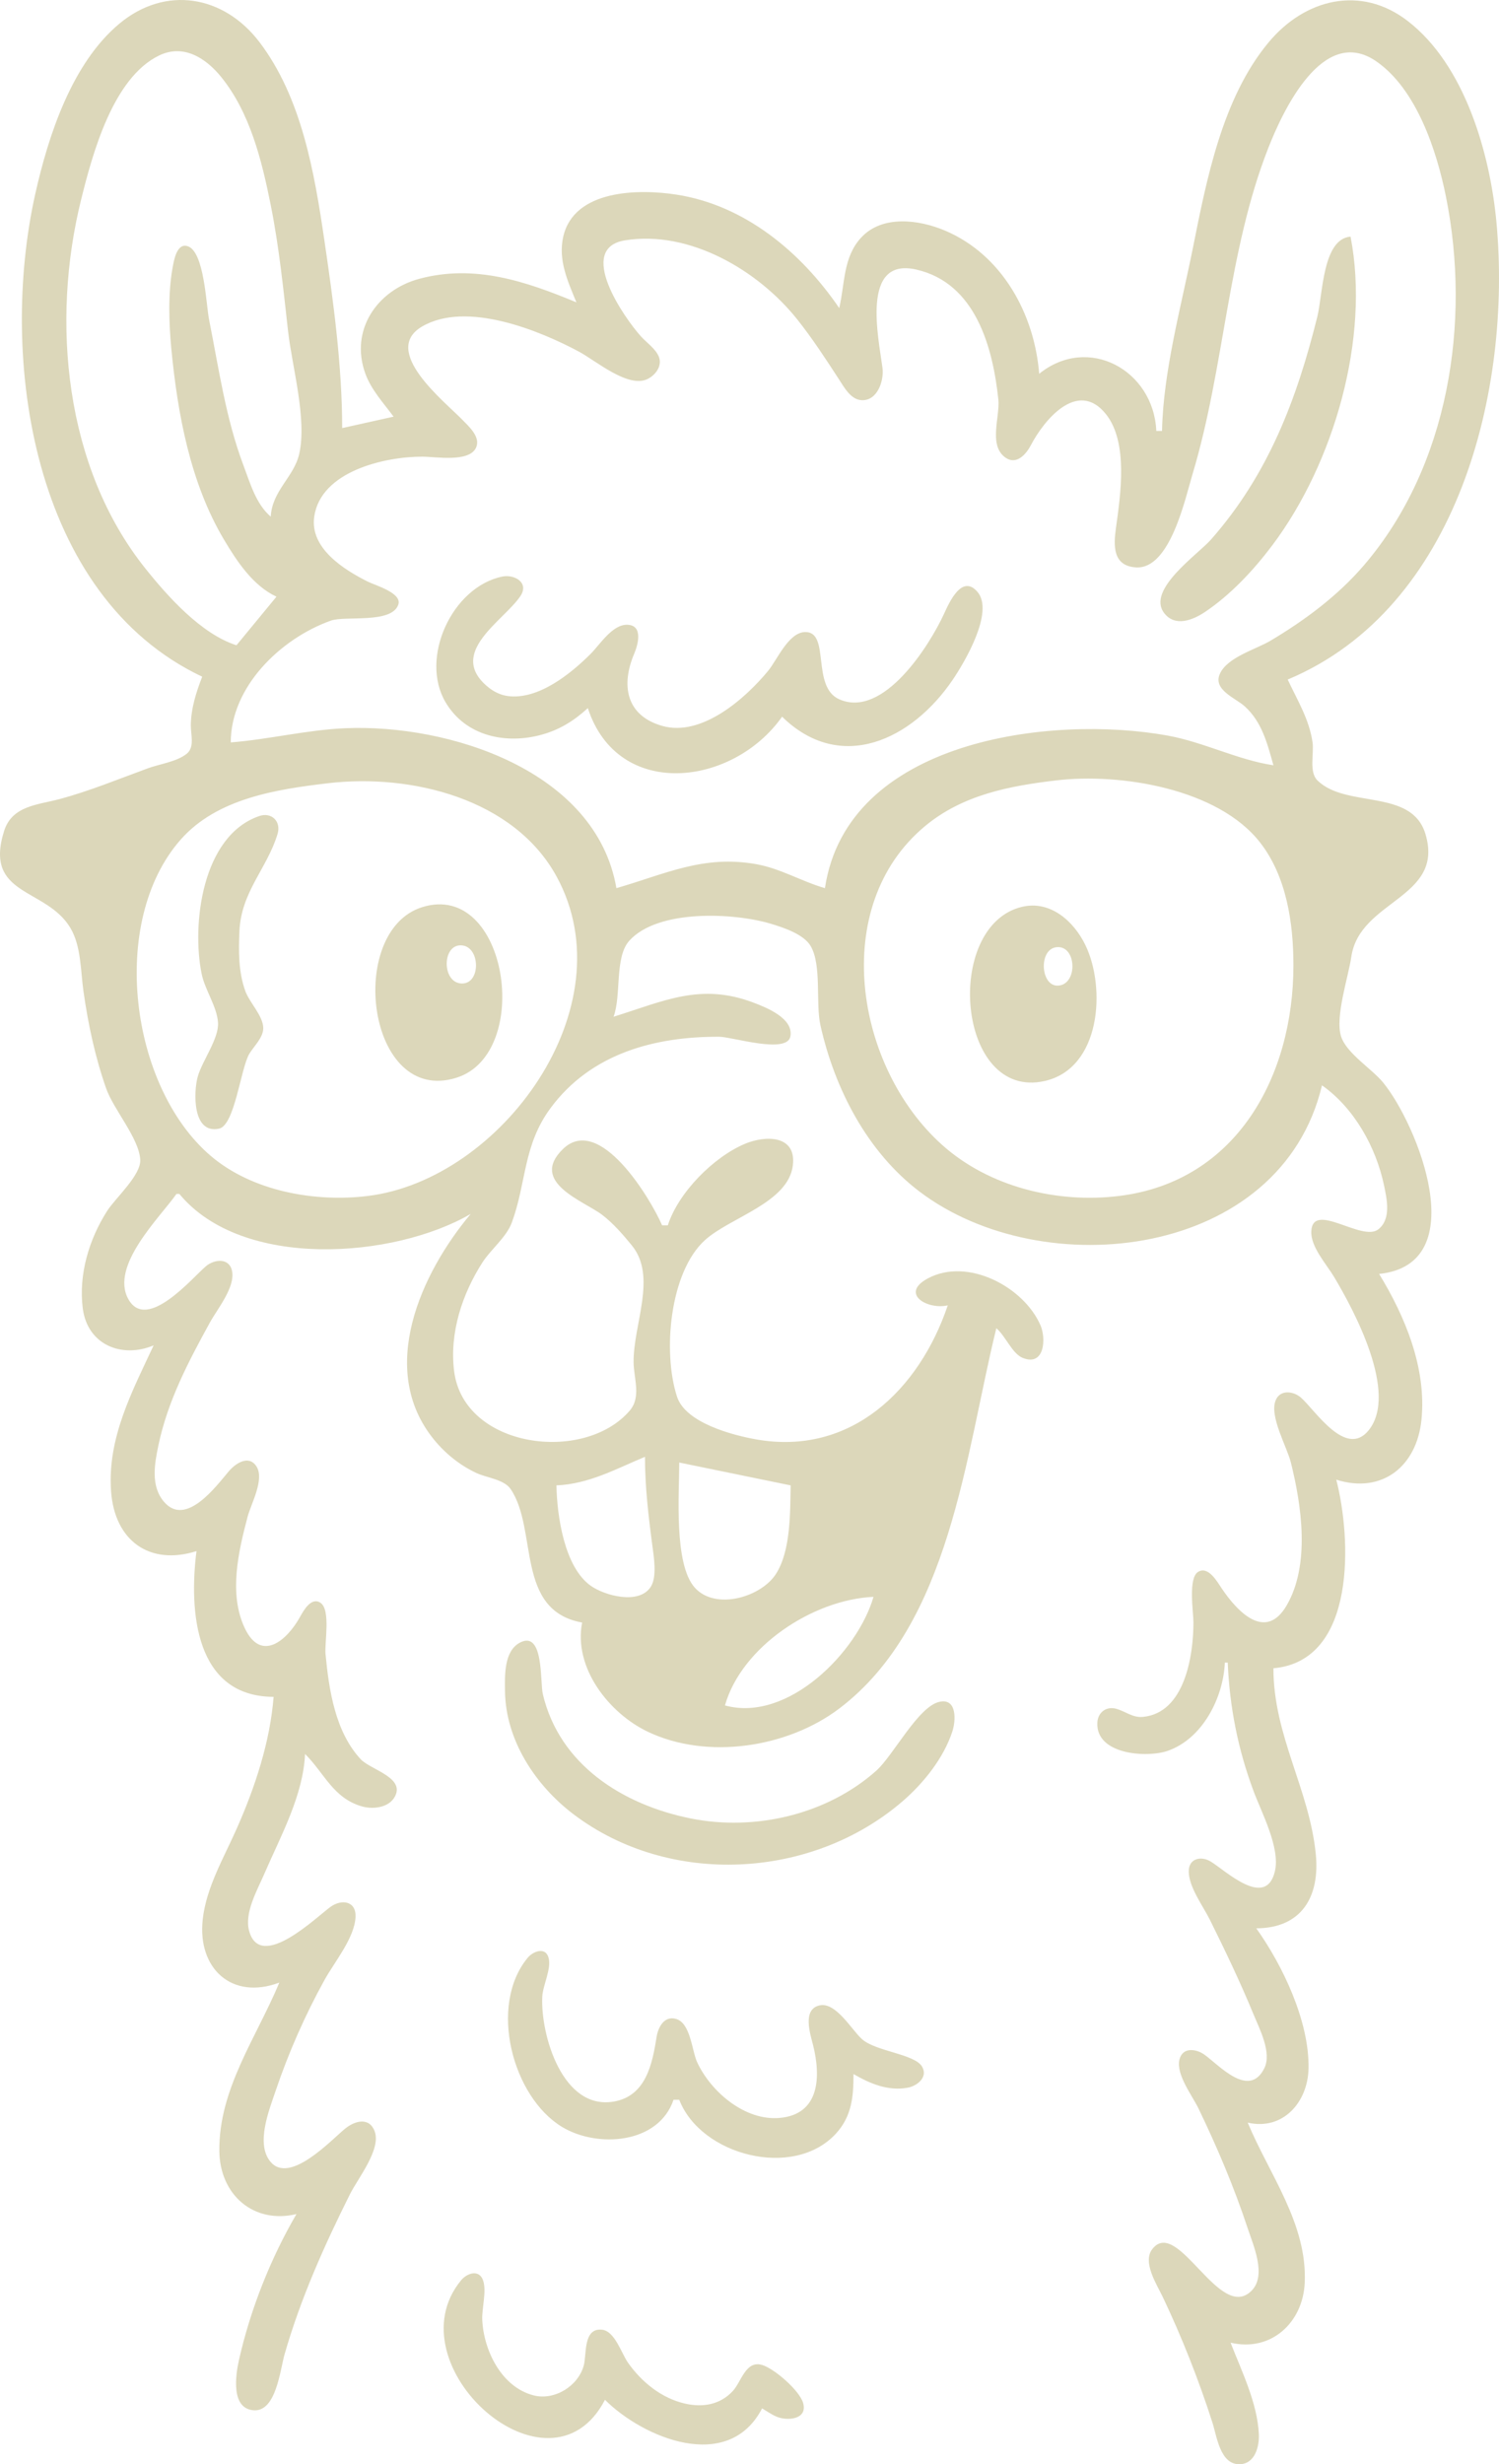 <?xml version="1.0" encoding="UTF-8" standalone="no"?>
<!-- Created with Inkscape (http://www.inkscape.org/) -->

<svg
   version="1.1"
   id="svg1"
   width="524.749"
   height="862.35"
   viewBox="0 0 524.749 862.35"
   sodipodi:docname="logo_dark.svg"
   inkscape:version="1.4.2 (ebf0e940d0, 2025-05-08)"
   xmlns:inkscape="http://www.inkscape.org/namespaces/inkscape"
   xmlns:sodipodi="http://sodipodi.sourceforge.net/DTD/sodipodi-0.dtd"
   xmlns="http://www.w3.org/2000/svg"
   xmlns:svg="http://www.w3.org/2000/svg">
  <sodipodi:namedview
     id="namedview1"
     pagecolor="#ffffff"
     bordercolor="#000000"
     borderopacity="0.25"
     inkscape:showpageshadow="2"
     inkscape:pageopacity="0.0"
     inkscape:pagecheckerboard="0"
     inkscape:deskcolor="#d1d1d1"
     inkscape:zoom="0.95088997"
     inkscape:cx="261.85995"
     inkscape:cy="431.17502"
     inkscape:window-width="1912"
     inkscape:window-height="1031"
     inkscape:window-x="3"
     inkscape:window-y="23"
     inkscape:window-maximized="1"
     inkscape:current-layer="svg1" />
  <defs
     id="defs1" />
  <g
     id="g1"
     transform="translate(-245.218,-72.193)"
     style="fill:#dcd7ba;fill-opacity:1">
    <path
       style="fill:#dcd7ba;stroke:none;fill-opacity:1"
       d="m 316,309 c -2.129,5.529 -3.903,11.007 -3.981,17 -0.041,3.124 1.399,7.63 -1.376,9.914 -3.45,2.84 -9.498,3.624 -13.643,5.139 -10.256,3.748 -20.43,7.973 -31,10.792 -7.573,2.02 -16.562,2.291 -19.347,11.155 -7.233,23.022 14.809,19.663 23.258,34.015 3.723,6.324 3.516,14.914 4.513,21.985 1.63,11.565 4.06,22.955 7.921,34 2.621,7.498 11.507,17.428 11.97,25 0.333,5.446 -8.741,13.471 -11.62,18 -6.322,9.949 -9.99,22.155 -8.51,34 1.602,12.822 13.715,17.684 24.815,13 -7.584,16.243 -16.215,32.4 -14.91,51 1.217,17.348 13.499,26.202 29.91,21 -2.661,21.053 -0.534,50.924 27,51 -1.249,15.807 -6.486,31.567 -12.862,46 -4.509,10.209 -10.751,20.701 -11.965,32 -1.832,17.052 10.177,28.235 26.826,22 -8.033,19.293 -21.255,37.252 -20.996,59 0.181,15.205 11.938,25.585 26.996,22 -9.056,15.516 -16.158,33.46 -20.112,51 -1.197,5.309 -2.95,17.065 5.123,17.663 7.892,0.584 9.25,-14.112 10.848,-19.663 5.606,-19.473 13.856,-37.924 22.894,-56 2.721,-5.442 10.966,-15.648 8.628,-21.941 -1.942,-5.227 -7.082,-3.623 -10.381,-0.925 -4.823,3.945 -19.361,19.65 -26.107,11.549 -5.253,-6.308 -0.433,-18.117 1.775,-24.682 4.464,-13.275 10.403,-26.75 17.194,-39 3.451,-6.225 10.51,-14.685 10.817,-21.985 0.236,-5.604 -4.864,-6.283 -8.678,-3.579 -4.772,3.383 -24.559,22.886 -28.562,8.519 -1.771,-6.353 2.848,-14.313 5.282,-19.956 5.67,-13.149 13.645,-27.418 14.281,-42 6.768,6.671 9.826,15.49 20,18.361 4.19,1.182 10.302,0.291 11.882,-4.461 1.989,-5.984 -9.16,-8.575 -12.414,-12.085 -8.935,-9.636 -11.105,-24.286 -12.298,-36.815 -0.371,-3.902 1.879,-15.475 -1.769,-17.914 -3.231,-2.16 -5.938,2.743 -7.142,4.918 -4.518,8.159 -13.553,16.124 -19.339,3.995 -5.713,-11.978 -2.239,-26.873 0.965,-38.999 1.212,-4.588 6.046,-13.159 3.084,-17.681 -2.751,-4.2 -7.445,-0.882 -9.699,1.79 -4.425,5.247 -14.983,19.551 -22.62,10.662 -4.761,-5.541 -3.347,-13.263 -1.984,-19.771 3.252,-15.529 10.457,-29.211 18.029,-43 2.576,-4.691 8.855,-12.279 7.767,-17.941 -0.927,-4.826 -6.224,-4.243 -9.176,-1.741 -4.678,3.965 -20.626,23.036 -27.106,11.569 C 283.574,515.198 301.25,498.194 307,490 h 1 c 22.084,26.721 75.215,22.574 102,7 -17.298,20.605 -32.915,54.374 -12.877,78.961 4.018,4.93 9.113,9.017 14.877,11.716 3.554,1.664 9.671,2.204 11.987,5.627 9.64,14.25 1.489,42.436 25.013,46.697 -3.097,15.88 9.462,31.767 23,38.215 20.836,9.924 48.949,5.552 67,-8.115 39.018,-29.542 44.155,-89.08 55,-133.1 3.203,2.682 5.518,8.875 9.223,10.381 7.701,3.131 8.234,-6.785 6.244,-11.381 -5.827,-13.458 -25.489,-23.903 -39.423,-16.442 -9.959,5.332 -0.187,11.083 6.956,9.442 -9.986,29.518 -33.898,52.739 -67,46.916 -8.404,-1.479 -24.782,-5.81 -27.772,-14.931 -5.116,-15.609 -2.57,-43.648 9.772,-54.815 C 500.893,498.125 521.173,493.147 522.772,480 524.078,469.257 513.026,469.505 506,472.464 494.984,477.106 482.657,489.545 479,501 h -2 c -3.974,-9.223 -21.896,-39.185 -34.721,-26.697 -11.96,11.646 7.369,18.164 13.721,23.011 3.884,2.963 7.304,6.919 10.384,10.686 8.97,10.971 0.466,27.623 0.634,41 0.07,5.567 2.737,12.057 -1.336,16.815 -16.007,18.695 -58.13,13.152 -61.497,-13.815 -1.659,-13.288 2.792,-26.909 9.905,-38 2.993,-4.667 8.399,-8.81 10.306,-14 5.155,-14.028 3.911,-26.966 13.528,-40 14.114,-19.129 36.488,-25.108 59.076,-24.999 4.553,0.022 23.784,6.184 24.914,-0.149 1.128,-6.322 -8.422,-10.081 -12.914,-11.786 -18.579,-7.053 -31.44,-0.516 -49,4.934 2.793,-7.456 0.299,-20.83 5.514,-26.606 10.057,-11.14 36.677,-9.791 49.486,-5.954 4.352,1.304 11.533,3.638 13.972,7.773 3.983,6.75 1.702,19.958 3.453,27.787 4.941,22.089 16.297,44.198 34.575,58.101 43.372,32.992 126.59,23.567 141,-37.101 11.262,7.934 18.897,21.614 21.714,35 1.021,4.849 2.578,11.787 -1.992,15.396 -5.708,4.506 -22.913,-9.975 -23.465,0.648 -0.283,5.44 5.29,11.524 7.944,15.956 6.883,11.496 22.694,40.755 12.097,53.771 -7.953,9.769 -18.672,-7.057 -23.622,-11.452 -2.602,-2.311 -7.306,-2.981 -8.893,0.91 -2.277,5.582 3.921,16.162 5.323,21.772 3.777,15.111 6.798,35.773 -1.471,49.996 -7.358,12.655 -17.207,2.283 -22.772,-5.992 -1.521,-2.261 -4.688,-7.957 -8.262,-5.716 C 661.083,624.493 663.001,636.352 663,640 c -0.004,11.461 -2.991,31.647 -17.714,33.018 -3.562,0.332 -6.047,-1.927 -9.282,-2.839 -3.459,-0.976 -6.448,1.194 -6.642,4.836 -0.596,11.215 17.318,12.422 24.638,9.877 12.24,-4.256 19.465,-18.624 20,-30.891 h 1 c 0.672,15.645 3.583,30.335 9.05,45 2.8,7.511 9.378,19.819 7.477,27.995 -3.131,13.469 -17.385,-0.298 -22.527,-3.391 -3.324,-2 -7.625,-1.079 -7.639,3.415 -0.018,5.536 4.994,12.153 7.391,16.981 5.366,10.808 10.645,21.837 15.237,33 2.098,5.1 6.54,13.508 3.817,18.981 -5.277,10.609 -15.549,-0.786 -20.806,-4.663 -2.96,-2.183 -7.874,-2.919 -8.929,1.741 -1.164,5.138 4.531,12.519 6.671,16.941 6.552,13.54 12.538,27.715 17.258,42 1.949,5.9 6.62,16.278 1.487,21.678 -11.162,11.742 -25.924,-25.905 -34.879,-14.435 -3.572,4.575 1.595,12.439 3.648,16.757 6.733,14.161 12.611,29.068 17.401,44 1.524,4.753 2.667,14.543 9.355,14.543 5.495,0 7.091,-6.123 6.884,-10.543 -0.51,-10.901 -6.012,-21.988 -9.895,-32 14.091,3.345 25.344,-6.94 25.961,-21 C 702.866,850.348 689.552,833.133 682,815 c 12.373,2.842 21.075,-7.185 21.289,-19 0.297,-16.393 -8.964,-35.901 -18.289,-49 15.795,-0.043 22.331,-10.984 20.829,-26 C 703.552,698.224 691,679.63 691,656 c 29.255,-2.574 27.253,-45.698 22,-66 15.992,5.069 28.19,-4.615 29.829,-21 1.796,-17.954 -5.652,-36.005 -14.829,-51 33.247,-3.405 13.347,-52.406 1.384,-67 -3.937,-4.803 -12.806,-10.209 -14.691,-16.089 -2.193,-6.842 2.516,-20.702 3.579,-27.911 2.94,-19.948 32.776,-20.409 25.928,-42.999 -4.854,-16.015 -27.681,-8.802 -37.792,-18.703 C 703.384,342.337 705.257,335.868 704.7,332 703.529,323.874 699.393,317.267 696,310 755.892,284.933 774.491,208.257 769.075,150 766.834,125.902 758,94.945 738,79.529 721.581,66.874 702.004,71.786 689.326,87 673.14,106.423 667.63,134.846 662.8,159 658.705,179.48 652.431,202.128 652,223 h -2 c -0.925,-21.219 -23.789,-33.883 -41,-20 -1.656,-20.947 -12.992,-41.673 -33,-50.124 -9.09,-3.84 -21.924,-5.545 -29.316,2.453 C 540.292,162.244 541.016,171.531 539,180 525.67,160.464 506.013,144.013 482,140.296 468.997,138.284 446.207,138.402 442.394,155 c -1.878,8.175 1.593,15.655 4.606,23 -17.717,-7.366 -35.625,-13.438 -55,-8.243 -14.777,3.962 -24.437,17.999 -18.867,33.243 2.048,5.604 6.364,10.271 9.867,15 l -18,4 c -0.002,-21.796 -3.095,-44.433 -6.272,-66 -3.462,-23.502 -7.923,-49.609 -22.628,-69 C 323.611,70.531 303.181,67.001 287.015,80.468 270.401,94.307 262.148,119.601 257.576,140 244.747,197.251 256.243,280.731 316,309 m 24,-56 c -5.194,-4.453 -7.21,-11.73 -9.575,-18 -6.181,-16.389 -8.613,-33.91 -12.025,-51 -1.034,-5.177 -1.654,-23.774 -7.492,-25.654 -3.884,-1.251 -4.848,5.22 -5.292,7.654 -1.58,8.68 -1.281,19.221 -0.446,28 2.166,22.757 6.593,47.085 18.434,67 4.531,7.62 10.144,16.152 18.396,20 l -14,17 C 315.621,294.047 303.882,280.88 296.004,271 267.905,235.762 262.999,184.761 273.627,142 277.581,126.087 284.756,99.335 301,91.573 c 8.454,-4.04 16.214,0.909 21.532,7.428 C 332.772,111.554 336.893,128.462 340,144 c 2.91,14.553 4.397,29.275 6.05,44 1.4,12.472 6.68,30.747 3.926,43 -1.826,8.126 -9.502,12.861 -9.976,22 m 351,87 c -12.492,-1.871 -24.394,-8.097 -37,-10.386 -40.841,-7.414 -112.213,1.434 -120,53.386 -8.216,-2.367 -15.43,-6.839 -24,-8.384 -18.563,-3.347 -31.898,3.458 -49,8.384 -7.097,-41.214 -58.796,-57.546 -95,-55.961 -13.467,0.59 -26.616,3.903 -40,4.961 0.002,-19.348 17.269,-36.254 35,-42.609 5.097,-1.827 21.337,1.196 23.654,-5.626 1.386,-4.081 -8.117,-6.742 -10.654,-8.014 C 365.557,271.519 353.627,264.031 355.218,253 357.516,237.058 379.956,232.001 393,232 c 4.664,-3.1e-4 16.437,2.13 18.863,-3.148 1.726,-3.755 -2.59,-7.489 -4.879,-9.852 -6.099,-6.297 -28.668,-24.039 -13.941,-32.583 15.481,-8.98 40.913,1.347 54.956,8.892 5.765,3.098 17.176,12.899 23.956,9.496 2.772,-1.391 5.181,-4.598 3.908,-7.766 -1.136,-2.828 -4.279,-4.918 -6.274,-7.129 -5.808,-6.436 -22.842,-30.809 -5.59,-33.606 22.617,-3.667 46.678,10.527 60.333,27.695 5.31,6.676 9.971,13.855 14.617,20.999 1.832,2.817 4.165,7.158 8.049,7.249 5.472,0.128 7.71,-6.936 7.153,-11.248 -1.362,-10.545 -7.728,-38.955 11.847,-34.471 20.792,4.763 26.775,27.241 28.711,45.471 0.634,5.975 -3.595,16.093 2.518,20.353 3.829,2.669 7.21,-1.186 8.867,-4.368 4.448,-8.543 16.313,-23.304 26.266,-10.876 7.906,9.872 5.117,28.307 3.508,39.891 -0.857,6.171 -1.145,13.326 7.13,13.752 11.877,0.612 17.133,-24.139 19.72,-32.752 11.201,-37.292 12.208,-77.635 26.483,-114 5.125,-13.054 19.147,-43.212 37.796,-30.347 14.123,9.743 21.179,31.338 24.4,47.347 8.813,43.8 1.037,94.306 -28.7,129 -9.145,10.67 -20.675,19.242 -32.7,26.396 -5.17,3.076 -15.177,5.777 -17.762,11.647 -2.451,5.564 5.479,8.415 8.669,11.286 C 687.017,324.83 688.866,332.425 691,340 m 27,-185 c -9.822,0.783 -9.7,20.255 -11.627,28 -7.221,29.024 -17.179,55.227 -37.218,78 -4.626,5.257 -22.655,17.546 -16.409,25.721 3.816,4.994 10.058,2.466 14.254,-0.341 C 676.032,280.337 684.124,271.654 690.625,263 712.151,234.346 724.891,190.533 718,155 M 451,320 c 10.547,32.349 50.804,27.396 68,3 20.457,20.022 45.459,8.166 59.783,-13 4.024,-5.946 14.598,-23.685 8.613,-30.678 -5.474,-6.396 -9.947,3.853 -11.705,7.678 -5.095,11.083 -21.214,36.738 -36.677,29.911 -9.93,-4.384 -3.005,-23.786 -12.004,-23.534 -5.789,0.162 -9.716,9.725 -12.934,13.623 C 506.108,316.654 490.832,330.186 477,326.211 464.12,322.509 462.676,311.695 467.215,301 c 1.321,-3.112 3.24,-9.906 -2.273,-10.172 -5.295,-0.255 -9.684,6.908 -12.946,10.168 -6.936,6.933 -18.305,16.183 -28.996,14.775 -2.587,-0.341 -4.952,-1.519 -6.956,-3.166 -14.54,-11.947 5.481,-23.08 11.333,-31.789 3.204,-4.768 -2.106,-7.737 -6.377,-6.845 -17.556,3.665 -28.98,28.55 -19.775,44.029 7.087,11.919 21.239,14.773 33.775,11.254 6.269,-1.76 11.224,-4.898 16,-9.254 m 164,25.286 c 22.505,-2.657 56.629,2.881 71.319,21.718 9.311,11.94 11.676,28.277 11.681,42.996 0.012,38.646 -19.79,75.653 -61,80.714 -21.742,2.67 -45.554,-3.138 -61.999,-17.887 C 544.572,445.536 535.37,389.342 569,361.326 c 13.19,-10.988 29.508,-14.093 46,-16.04 m -255,1 C 389.075,342.844 425.211,351.639 440.1,379 464.954,424.674 420.656,484.984 374,490.714 355.442,492.993 333.498,489.06 319,476.699 290.725,452.591 283.171,394.779 308.44,366.039 321.142,351.593 341.944,348.423 360,346.286 m -24.001,11.476 c -20.147,6.872 -23.698,38.122 -20.192,55.238 1.159,5.66 5.334,11.363 5.728,17 0.393,5.622 -5.527,13.369 -7.107,19 -1.416,5.049 -2.015,20.17 7.464,18.168 5.516,-1.165 7.595,-21.155 10.586,-26.168 1.612,-2.701 4.889,-5.655 4.894,-9 0.006,-4.274 -4.82,-8.943 -6.282,-13 -2.42,-6.716 -2.362,-13.948 -2.051,-21 0.608,-13.768 9.704,-21.892 13.353,-33.999 1.302,-4.32 -2.091,-7.707 -6.393,-6.239 M 393,389.653 c -26.755,8.387 -19.341,69.521 12,59.694 26.911,-8.438 18.006,-69.101 -12,-59.694 m 210,-0.12 c -27.68,6.548 -22.866,68.024 8,60.938 C 630.619,445.967 632.394,417.934 625.214,403 621.183,394.614 612.935,387.182 603,389.532 m -196.001,13.505 c 6.357,0.659 6.582,13.327 -0.025,13.327 -7.177,0 -7.169,-14.073 0.025,-13.327 m 208.066,0.625 c 6.933,-0.758 7.581,12.538 0.91,13.417 -6.504,0.857 -7.411,-12.706 -0.91,-13.417 M 471,582 c 0,10.405 1.205,20.691 2.576,31 0.522,3.925 1.725,11.085 -0.603,14.581 -4.165,6.256 -16.082,2.993 -20.929,-0.434 C 442.734,620.563 440.219,602.607 440,592 c 11.41,-0.491 20.725,-5.722 31,-10 m 51,10 c -0.195,9.423 0.091,22.796 -5.144,30.985 -5.172,8.088 -21.157,12.886 -28.426,4.788 C 481.051,619.552 483,594.657 483,584 l 39,8 m 29,39 c -5.522,19.168 -29.86,44.087 -52,38 5.822,-20.509 30.69,-37.026 52,-38 m -123.812,16.047 c -5.6,2.987 -5.246,11.612 -5.184,16.953 0.197,17.143 10.652,32.992 23.996,43.1 33.577,25.433 83.269,22.802 115,-4.401 7.463,-6.398 14.577,-15.24 17.64,-24.7 1.159,-3.579 1.693,-11.683 -4.606,-10.248 -7.428,1.692 -16.146,18.826 -22.035,24.075 -17.285,15.407 -42.536,21.244 -65,16.724 -23.698,-4.768 -45.912,-18.701 -51.764,-43.551 -0.98,-4.164 0.413,-22.466 -8.048,-17.953 M 481,807 h 2 c 7.555,19.501 39.989,27.93 54.787,11.907 C 543.442,812.784 544,805.873 544,798 c 5.791,3.367 12.125,6.045 18.995,4.772 3.313,-0.614 7.244,-3.728 4.958,-7.454 -2.658,-4.332 -16.146,-5.249 -20.949,-9.502 -3.615,-3.202 -9.161,-13.135 -14.895,-11.844 -6.162,1.387 -3.21,10.124 -2.235,14.029 2.666,10.682 2.49,24.188 -11.873,25.365 -12.067,0.989 -23.837,-9.121 -28.673,-19.365 -1.957,-4.146 -2.301,-13.783 -7.432,-15.288 -4.17,-1.223 -6.297,2.947 -6.826,6.292 -1.492,9.433 -3.709,20.744 -15.069,22.641 -17.906,2.99 -25.558,-23.362 -24.961,-36.645 0.185,-4.119 3.359,-9.931 2.173,-13.837 -1.154,-3.8 -5.453,-2.05 -7.246,0.116 -13.867,16.752 -5.36,48.747 12.034,59.242 12.335,7.441 33.725,5.994 39,-9.521 m -24,105 c 13.372,13.335 43.128,25.819 55,3 1.634,0.969 3.274,2.125 5.025,2.88 3.713,1.602 11.086,1.054 9.313,-4.845 -1.313,-4.369 -10.041,-11.95 -14.334,-13.234 -5.743,-1.718 -7.282,5.906 -10.228,9.094 -4.475,4.843 -10.549,5.853 -16.775,4.424 -8.251,-1.894 -15.151,-7.518 -19.957,-14.319 -2.271,-3.214 -4.588,-11.053 -9.079,-11.534 -6.679,-0.716 -5.337,8.681 -6.397,12.534 C 447.565,907.273 439.299,912.32 432,910.441 420.768,907.55 414.525,894.718 414.039,884 c -0.185,-4.073 1.619,-10.081 0.268,-13.851 -1.407,-3.926 -5.627,-2.459 -7.655,0 C 382.21,899.782 437.572,949.348 457,912 Z"
       id="path1" />
  </g>
</svg>

